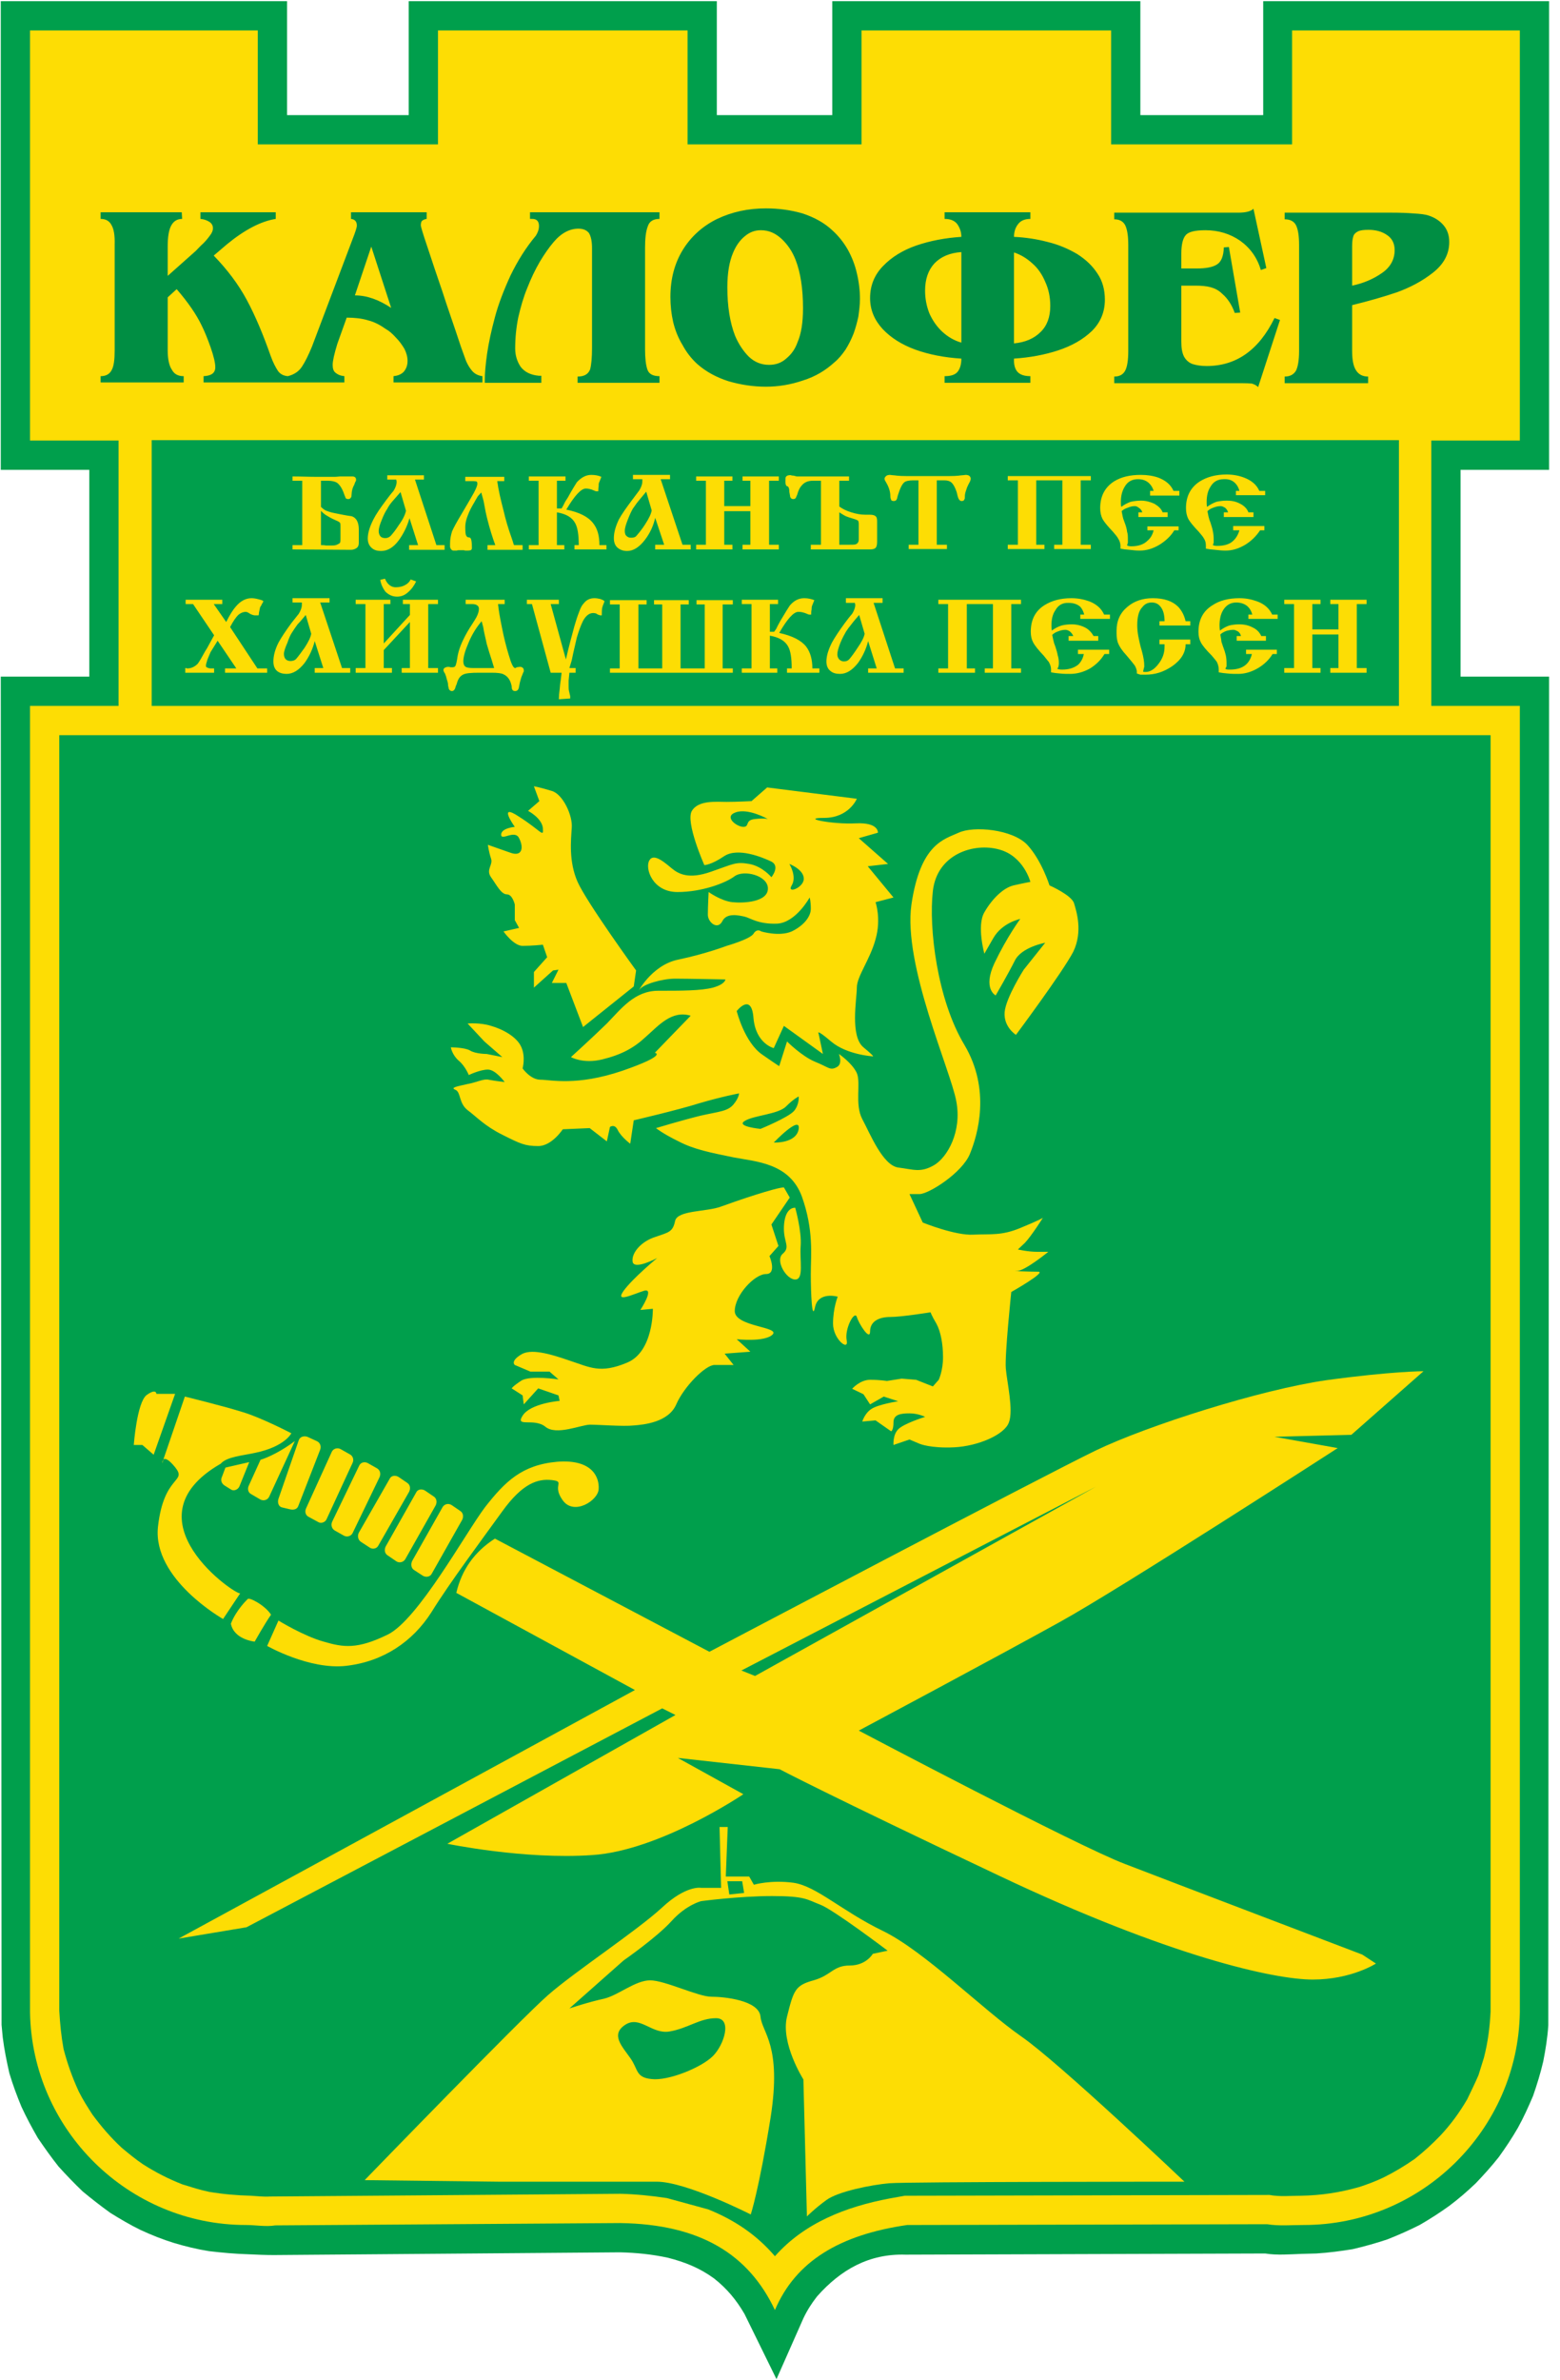 <svg version="1.2" xmlns="http://www.w3.org/2000/svg" viewBox="0 0 400 610" width="400" height="610">
	<title>Kalofer-pdf</title>
	<style>
		.s0 { fill: #009f4c } 
		.s1 { fill: #fddd04 } 
		.s2 { fill: #008e43 } 
	</style>
	<path id="Path 1" class="s0" d="m213.4 0.3h79v29.2h31.5v-29.2h73.3v120.1h-22.7v53h22.7l-0.2 345.6c-0.2 3.2-0.7 6.2-1.3 9.3-0.7 3-1.6 5.9-2.6 8.8-1.2 2.8-2.4 5.5-3.9 8.2-1.5 2.6-3.1 5-4.9 7.5-1.9 2.4-3.8 4.5-5.9 6.7-2.2 2.1-4.4 4-6.8 5.8-2.5 1.8-5 3.4-7.6 4.9-2.8 1.4-5.5 2.6-8.3 3.7-3 1-5.9 1.8-8.9 2.5-3.1 0.5-6.1 0.9-9.3 1.1l-3.7 0.1c-3.1 0.1-6.3 0.4-9.4-0.1l-92.2 0.3c-9.3-0.3-16.6 3.8-22.7 10.7-1.4 1.8-2.5 3.5-3.5 5.6l-6.9 15.6-8.2-16.7c-2.1-3.6-4.5-6.5-7.8-9.1-3.7-2.7-7.5-4.2-11.8-5.3-4.1-0.9-8.2-1.3-12.3-1.4l-88.8 0.7c-2.2 0-4.3-0.1-6.5-0.2-3.4-0.1-6.7-0.4-10.1-0.8-3.1-0.5-6-1.2-9-2.1-2.9-0.9-5.7-2-8.5-3.3-2.7-1.3-5.2-2.8-7.8-4.4-2.5-1.8-4.8-3.6-7.1-5.5-2.2-2.1-4.2-4.2-6.2-6.4-1.9-2.4-3.6-4.8-5.3-7.3-1.5-2.6-2.9-5.2-4.2-8-1.2-2.9-2.2-5.6-3.1-8.6-0.7-3.1-1.3-6-1.7-9.2l-0.3-3.2-0.2-345.5h22.7v-53h-22.7v-120.1h73.4v29.2h31.2v-29.2h79v29.2h29.6z"/>
	<path id="Path 2" class="s1" d="m7.7 180.9h22.7v-68h-22.7v-105.1h58.4v29.2h46.2v-29.2h64v29.2h44.6v-29.2h64v29.2h46.4v-29.2h58.4v105.1h-22.7v68h22.7v334.8c-0.5 30.1-25.2 54.5-55.4 54.5-3.2 0-6.3 0.3-9.4-0.2l-92.3 0.2c-17.3 2.5-28.6 9.3-33.9 21.8-6.7-14.2-19-22-39.7-22.3l-88.4 0.6c-2.5 0.4-5-0.1-7.5-0.1-30.2 0-54.9-24.4-55.4-54.5z"/>
	<path id="Path 3" class="s0" d="m379.1 531.8c-0.9 2.1-1.9 4.1-2.9 6.2-2 3.4-4.1 6.3-6.8 9.2-2.1 2.2-4.3 4.2-6.7 6.1-2.6 1.8-5.1 3.3-7.9 4.7-2.1 1-4.2 1.8-6.4 2.5-5 1.4-9.6 2.1-14.8 2.2-2.7 0-5.4 0.3-8.1-0.2l-93.5 0.2-3.9 0.7c-11.1 2.1-21.8 6.2-29.4 14.8-4.7-5.5-10.4-9.3-17.1-12l-10.6-2.9c-4-0.6-7.9-1-11.9-1.1l-89.9 0.7c-1.6 0.1-3.2-0.1-4.9-0.2-3.7-0.1-7.1-0.4-10.7-1-2.4-0.5-4.5-1.2-6.8-1.9-3.6-1.4-6.9-3.1-10.2-5.2-1.9-1.3-3.6-2.7-5.4-4.2-2.9-2.7-5.2-5.4-7.5-8.5-1.3-2-2.5-3.9-3.5-5.9-1.7-3.7-2.9-7.1-3.9-10.9-0.6-3.3-0.9-6.4-1.1-9.8v-326.9h367v324.2 2.9c-0.2 4.1-0.7 7.9-1.7 11.8z"/>
	<path id="Path 4" fill-rule="evenodd" class="s1" d="m177.4 207.8c1.7-2.8 6.3-2.3 8.9-2.3 2.6 0 6.4-0.2 6.4-0.2l4-3.5 23 2.9c0 0-2 4.9-8.4 4.9-6.3 0 2 1.7 8.1 1.4 6-0.3 5.7 2.4 5.7 2.4l-4.9 1.4 7.5 6.6-5.2 0.6 6.6 8-4.6 1.2c0 0 1.5 4.3 0 9.5-1.4 5.2-4.8 9.5-4.8 12.4 0 2.9-1.8 12.4 1.7 15.3 3.4 2.8 2.3 2.3 2.3 2.3 0 0-6.6-0.4-10.6-3.8-4.1-3.5-3.2-2-3.2-2l1.1 5.2-10-7.2-2.6 5.7c0 0-4.6-1.1-5.2-7.7-0.5-6.7-4.3-1.8-4.3-1.8 0 0 2 8.1 6.6 11.2 4.6 3.2 4.3 2.9 4.3 2.9l2-6.3c0 0 3.8 3.8 7.2 5.2 3.5 1.4 3.8 2.3 5.5 1.4 1.7-0.8 0.6-3.4 0.6-3.4 0 0 3.4 2.3 4.6 4.9 1.1 2.6-0.6 8 1.4 11.8 2 3.7 5.2 11.8 9.2 12.4 4 0.5 5.7 1.4 9.2-0.6 3.4-2 7.2-8.6 5.7-16.4-1.4-7.8-13.7-34.9-11.5-50.4 2.3-15.6 8.4-16.7 12.1-18.4 3.8-1.8 13.8-0.9 17.6 3.1 3.7 4 5.7 10.4 5.7 10.4 0 0 5.7 2.5 6.3 4.6 0.6 2 2.3 7.2-0.2 12.4-2.7 5.2-14.7 21.3-14.7 21.3 0 0-3.2-2-2.9-5.8 0.3-3.7 4.9-10.9 4.9-10.9l5.5-6.9c0 0-6.1 1.1-7.8 4.6-1.7 3.4-4.9 8.9-4.9 8.9 0 0-3.4-1.7-0.3-8.3 3.2-6.7 6.6-11.3 6.6-11.3 0 0-4.6 0.9-6.9 4.9-2.3 4-2.3 4-2.3 4 0 0-2-7.2 0-10.6 2-3.5 4.9-6.3 7.5-6.9 2.6-0.6 4.3-0.9 4.3-0.9 0 0-1.7-6.6-8-8.3-6.4-1.8-15.9 1.1-17 10.6-1.1 9.5 1.1 27.9 8.1 39.5 6.8 11.5 3.4 23 1.4 27.9-2 4.9-10.6 10.3-12.9 10.3-2.3 0-2.6 0-2.6 0l3.4 7.3c0 0 8.4 3.4 13 3.1 4.5-0.2 7.2 0.3 12-1.7 4.9-2 5.8-2.6 5.8-2.6 0 0-2.9 4.6-4.6 6.4-1.8 1.7-1.8 1.7-1.8 1.7 0 0 2.6 0.6 4.9 0.6 2.3 0 2.9 0 2.9 0 0 0-6 4.9-8 4.9-2.1 0 3.2 0.2 5.4 0.2 2.3 0-6.9 5.2-6.9 5.2 0 0-1.7 16.2-1.4 19.6 0.3 3.5 2 10.7 0.8 13.8-1.1 3.2-8 6.1-14 6.4-6.1 0.3-8.9-0.9-8.9-0.9l-2.6-1.1-4.1 1.4c0 0-0.2-2.6 1.2-4 1.4-1.5 6.9-3.2 6.9-3.2 0 0-1.7-0.9-4-0.9-2.3 0-4.1 0.3-4.1 2.3 0 2.1-0.6 2.3-0.6 2.3l-4-2.8-3.4 0.3c0 0 0.6-2.1 2.3-3.2 1.7-1.2 6.9-2 6.9-2l-3.7-1.2-3.5 2-1.7-2.6-2.9-1.4c0 0 2-2.3 4.6-2.3 2.6 0 4.3 0.3 4.3 0.3l3.8-0.6 3.7 0.3 4.3 1.7 1.5-1.7c0 0 1.1-2.3 1.1-5.8 0-3.4-0.6-6.6-1.7-8.6-1.2-2-1.5-2.9-1.5-2.9 0 0-7.4 1.2-10.3 1.2-2.9 0-5.2 1.1-5.2 3.7 0 2.6-2.9-2-3.4-3.7-0.6-1.8-3.2 3.1-2.6 6 0.6 2.9-3.5-0.3-3.5-4.3 0-4 1.2-6.9 1.2-6.9 0 0-4.9-1.4-5.8 2.6-0.8 4-1.1-3.5-1.1-8.4 0-4.9 0.8-11.2-2.3-19.9-3.2-8.6-11.8-8.9-17.5-10-5.8-1.2-10.1-2-14.1-4.1-4.1-2-5.8-3.4-5.8-3.4 0 0 6.6-2 11.5-3.2 4.9-1.1 6.9-1.1 8.4-2.9 1.4-1.7 1.4-2.8 1.4-2.8 0 0-4.3 0.8-10.1 2.5-5.7 1.8-16.9 4.4-16.9 4.4l-0.9 6c0 0-2.3-1.7-3.2-3.5-0.8-1.7-2-0.8-2-0.8l-0.8 3.7-4.4-3.4-6.9 0.3c0 0-2.8 4.3-6.3 4.3-3.4 0-4.6-0.6-9.2-2.9-4.6-2.3-6.6-4.6-8.9-6.3-2.3-1.8-1.7-4.6-3.1-5.2-1.5-0.6 0.5-0.9 3.1-1.5 2.6-0.5 4.1-1.4 5.4-1.1 1.5 0.3 4.1 0.6 4.1 0.6 0 0-2.3-3.2-4.3-3.2-2 0-4.9 1.4-4.9 1.4 0 0-0.9-2.3-2.6-3.7-1.7-1.5-2-3.4-2-3.4 0 0 3.5 0 4.9 0.8 1.4 0.9 4.3 0.9 4.3 0.9l4 0.8-4.6-4-4.3-4.6c0 0 3.2-0.3 6 0.6 2.9 0.8 6.7 2.8 7.8 5.5 1.1 2.5 0.3 5.4 0.3 5.4 0 0 2 2.9 4.6 2.9 2.6 0 9.2 1.7 21-2.3 11.8-4.1 8.3-4.6 8.3-4.6l9.2-9.5c-4.9-1.5-8.3 2.6-11.5 5.4-3.1 2.9-6.3 4.6-11.2 5.8-4.9 1.2-8-0.6-8-0.6 0 0 5.4-4.9 9.2-8.6 3.7-3.8 7.1-8.4 13.2-8.4 6 0 10.9 0 14-0.8 3.2-0.9 3.2-2.1 3.2-2.1 0 0-9.8-0.2-12.9-0.2-3.2 0-8.3 1.4-9.2 2.9-0.8 1.4 2.9-6.4 10.1-7.8 7.1-1.5 12.3-3.5 12.3-3.5 0 0 6-1.7 6.9-3.1 0.9-1.5 2-0.6 2-0.6 0 0 4.6 1.4 7.8 0 3.1-1.5 4.9-3.8 4.9-5.8 0-2-0.3-2.9-0.3-2.9 0 0-3.5 6.4-8.3 6.7-4.9 0.2-7-1.5-8.4-1.8-1.4-0.3-4.6-1.1-5.7 1.2-1.2 2.3-3.7 0.3-3.7-1.7 0-2.1 0.2-5.8 0.2-5.8 0 0 3.2 2.3 6.1 2.6 2.8 0.3 9.1 0 9.1-3.5 0-3.4-6.3-4.9-8.6-3.1-2.3 1.7-8.3 4-14.6 4-6.4 0-8.4-6.1-7.2-8.1 1.1-2 4 0.6 5.7 2 1.8 1.5 4.4 2.9 10.1 0.9 5.8-2 6.3-2.6 9.8-2 3.4 0.6 5.7 3.4 5.7 3.4 0 0 2.3-2.8 0-4-2.3-1.1-8.6-3.7-12.1-1.4-3.4 2.3-5.1 2.3-5.1 2.3 0 0-4.9-11-3.2-13.9zm11.2 0.4c-3.1 1.1 0.3 3.7 2 3.7 1.7 0 0.3-1.7 2.9-2 2.6-0.3 3.4 0 3.4 0 0 0-5.1-2.9-8.3-1.7zm13.8 13.2c0 0 2 3.2 0.6 5.5-1.4 2.3 3.1 0.6 3.1-1.7 0-2.4-3.7-3.8-3.7-3.8zm-57.2 30.5h-3.7l1.7-3.4-1.4 0.2-4.9 4.4v-4l3.4-3.8-1.1-3.2c0 0-2.9 0.3-5.2 0.3-2.3 0-4.9-3.7-4.9-3.7l4-0.9-1.1-2v-4c0 0-0.6-2.6-2-2.6-1.5 0-2.6-2.3-4.1-4.4-1.4-2 0.6-3.1 0-4.8-0.6-1.8-0.8-3.5-0.8-3.5 0 0 2.6 0.9 5.7 2 3.2 1.2 3.5-1.4 2.3-3.7-1.1-2.3-4.6 0.8-4.6-0.9 0-1.7 3.5-2 3.5-2 0 0-4.6-6.4 1.1-2.6 5.8 3.7 6.3 5.5 6.1 2.9-0.3-2.6-3.8-4.4-3.8-4.4l2.9-2.5-1.4-3.8c0 0 1.7 0.3 4.6 1.2 2.8 0.8 5.4 6.3 5.1 9.5-0.2 3.1-0.8 8.6 1.5 13.8 2.3 5.2 15 22.7 15 22.7l-0.6 4.1-13 10.4zm49.8 37.4c0 0 7.1-2.9 8.6-4.6 1.4-1.7 1.2-3.7 1.2-3.7 0 0-1.2 0.5-3.2 2.5-2 2.1-8.4 2.3-10.7 3.8-2.2 1.4 4.1 2 4.1 2zm9.8 0c0.5-3.7-6.4 3.5-6.4 3.5 0 0 5.8 0.3 6.4-3.5zm0.5 30c-0.3 3.7 0.9 8.6-1.4 8.6-2.3 0-5.2-4.9-3.2-6.6 2-1.7 0.3-2.9 0.3-6.4 0-3.4 1.1-5.4 2.9-5.4 0 0 1.7 6 1.4 9.8zm-2.8-12.4l-4.7 6.9 1.8 5.5-2.3 2.6c0 0 2 4.6-0.9 4.6-2.9 0-8 5.4-8 9.5 0 4 11.7 4 9.7 6-2 2-9.2 1.2-9.2 1.2l3.5 3.2-6.6 0.5 2.3 2.9c0 0-2.6 0-4.9 0-2.3 0-7.8 5.5-9.8 10.1-2 4.6-8.3 5.2-10.9 5.4-2.6 0.3-8.9-0.2-11.2-0.2-2.3 0-8.7 2.9-11.5 0.5-2.9-2.3-7.8 0.3-5.8-2.8 2-3.2 9.5-3.8 9.5-3.8l-0.3-1.4-5.2-1.8-3.7 4.1-0.3-2.3-2.8-1.8c0 0 0.2-0.5 2.5-2 2.3-1.4 9.5-0.3 9.5-0.3l-2.3-2h-4.9l-4-1.7c0 0-1.2-0.9 1.5-2.6 2.5-1.7 7.4-0.3 12.6 1.5 5.2 1.7 7.8 3.4 14.7 0.5 6.8-2.8 6.6-13.8 6.6-13.8l-3.2 0.3c0 0 3.8-5.8 0.9-4.9-2.9 0.9-7.5 3.2-5.2 0 2.3-3.2 8.6-8.4 8.6-8.4 0 0-6 3.2-6.3 0.9-0.3-2.3 2.3-5.2 5.8-6.3 3.4-1.2 4.5-1.2 5.1-4.1 0.6-2.8 8.1-2.3 11.8-3.7 3.8-1.4 14.1-4.9 16.1-4.9z"/>
	<path id="Path 5" fill-rule="evenodd" class="s1" d="m181.9 423.3c0 0 85.8-45.2 99.1-51.6 13.3-6.4 42.3-15.6 59.1-18 16.8-2.3 24.9-2.3 24.9-2.3l-18.5 16.3-19.7 0.5 16.2 2.9c0 0-55.7 36-71.3 44.6-15.7 8.7-51.5 27.8-51.5 27.8 0 0 56.1 29.6 68.3 34.2 12.2 4.7 60.8 23.2 60.8 23.2l3.5 2.3c0 0-6.3 4.1-16.2 4.1-9.8 0-36.5-5.8-80.6-26.7-44-20.8-56.1-27.2-56.1-27.2l-26.1-2.9 16.8 9.3c0 0-21.4 14.5-38.8 15.6-17.4 1.2-37.1-2.9-37.1-2.9l58.5-33-3.4-1.7-106.6 56.1-17.4 2.9 117-63.7-45.8-24.9c1.4-5.9 4.6-10.5 9.9-13.9zm11.7 6.2l87.4-48.5-90.9 47.1zm-146.2-71.6c0 0 10.2 2.5 14.9 4 4.7 1.4 12.4 5.4 12.4 5.4 0 0-1.6 3.4-9.2 5-3.1 0.7-7.4 1-8.9 2.8-24.9 14.3 4.4 34.1 5 33.2l-4.4 6.6c0 0-18.1-10.2-16.7-23.6 1.5-13.5 7.6-11.3 4.4-15.3-1.8-2.2-2.6-2.3-3-2zm-5.5 16.2l-0.3 0.9c0 0 0-0.6 0.3-0.9zm3-16.9l-5.5 15.6-2.9-2.5h-2.2c0 0 0.8-10.9 3.3-12.8 2.5-1.8 2.5-0.3 2.5-0.3zm18.6 52.6c0.3-0.6 4.5 1.6 6 4-1.5 2.1-4.2 6.9-4.2 6.9 0 0-5.3-0.5-6.1-4.6 1.4-3.6 4.3-6.3 4.3-6.3zm19.5 10.9c5.1 1.5 8.6 2 16.4-1.8 7.8-3.8 20-26.1 25-32.7 5.1-6.5 9.4-10.8 18.5-11.6 9.1-0.7 10.8 4.1 10.6 7-0.1 2.9-6.3 6.9-9.2 2.9-2.9-4 0.8-4.8-2.8-5.2-3.6-0.4-7.5 0.8-12.7 8-5.2 7.2-13.5 18.3-18.2 25.9-4.8 7.5-12.3 12.6-21.8 13.7-9.4 1.1-20.3-5.1-20.3-5.1l2.9-6.5c0 0 6.5 4 11.6 5.4zm2.2-30.8l6.9-14.3c0.4-0.9 1.5-1.1 2.3-0.6l2.3 1.3c0.8 0.5 1 1.4 0.6 2.3l-6.9 14.3c-0.4 0.8-1.5 1.1-2.3 0.6l-2.3-1.3c-0.8-0.5-1-1.5-0.6-2.3zm6.8 2.9l7.9-13.8c0.4-0.9 1.5-1 2.3-0.5l2.2 1.5c0.8 0.5 0.9 1.5 0.5 2.3l-7.9 13.8c-0.4 0.8-1.5 1-2.2 0.5l-2.3-1.5c-0.7-0.5-0.9-1.5-0.5-2.3zm6.9 3.5l7.8-13.8c0.4-0.9 1.5-1 2.3-0.5l2.2 1.5c0.8 0.5 0.9 1.5 0.5 2.3l-7.8 13.8c-0.5 0.8-1.6 1-2.3 0.5l-2.2-1.5c-0.8-0.5-0.9-1.5-0.5-2.3zm6.8 3.7l7.8-13.8c0.5-0.8 1.5-1 2.3-0.5l2.2 1.5c0.8 0.5 0.9 1.5 0.5 2.3l-7.8 13.8c-0.4 0.8-1.5 1-2.3 0.5l-2.3-1.5c-0.7-0.5-0.8-1.5-0.4-2.3zm-27.2-13.5l6.6-14.5c0.4-0.8 1.5-1.1 2.3-0.6l2.3 1.3c0.8 0.4 1.1 1.4 0.7 2.2l-6.7 14.5c-0.4 0.8-1.5 1.1-2.2 0.6l-2.4-1.3c-0.8-0.4-1-1.4-0.6-2.2zm-7.1-2.4l5.2-15c0.3-0.9 1.3-1.2 2.2-0.9l2.4 1.1c0.9 0.4 1.2 1.3 0.9 2.2l-5.6 14.4c-0.3 0.9-1.2 1.1-2.1 0.9l-2.1-0.5c-0.9-0.2-1.2-1.3-0.9-2.2zm-7.6-3.4l3-6.6c2-0.6 5.5-2.3 8.8-4.8l-6.6 14.3c-0.4 0.8-1.4 1.1-2.2 0.7l-2.4-1.4c-0.8-0.4-1-1.4-0.6-2.2zm-6.9-2.2l0.9-2.4c2.1-0.5 4.4-1 6.1-1.4l-2.5 6.2c-0.4 0.9-1.5 1.3-2.2 0.8l-1.6-1c-0.8-0.5-1.1-1.4-0.7-2.2zm36.6 180.2c0 0 40.2-41.5 47-47.4 6.7-5.9 22.8-16.5 29.2-22.4 6.3-5.9 10.1-5.1 10.1-5.1h5.1l-0.4-15.6h2.1l-0.5 12.7h6l1.2 2.1c0 0 4.3-1.3 10.2-0.5 5.9 0.9 12.3 7.2 22.8 12.3 10.6 5.1 25.8 20.3 35.6 27.1 9.7 6.7 41.8 37.2 41.8 37.2 0 0-71 0-75.7 0.4-4.6 0.4-13.1 2.1-16.1 4.3-2.9 2.1-5 4.2-5 4.2l-0.9-35.1c0 0-5.9-9.3-4.2-16.1 1.7-6.8 2.1-8 6.8-9.3 4.6-1.3 5-3.8 9.3-3.8 4.2 0 5.9-3 5.9-3l3.8-0.8c0 0-14-10.6-17.3-11.8-3.4-1.3-3.8-2.2-12.3-2.2-8.5 0-18.2 1.3-18.2 1.3 0 0-3.8 0.9-7.6 5.1-3.8 4.2-12.3 10.1-12.3 10.1l-13.9 12.3c0 0 5.1-1.7 8.9-2.5 3.7-0.9 8-4.7 11.8-4.7 3.8 0 12.3 4.2 15.7 4.2 3.3 0 12.2 0.9 12.6 5.1 0.4 4.2 5.5 7.2 2.6 25.8-3 18.6-5.1 24.9-5.1 24.9 0 0-16.5-8.4-24.1-8.4-7.6 0-40.6 0-40.6 0zm68.1-31.3c2.1 2.9 1.3 5 5.5 5.4 4.2 0.5 12.7-2.9 15.7-5.9 2.9-2.9 5-9.7 0.8-9.7-4.2 0-7.2 2.6-11.9 3.4-4.6 0.8-7.6-4.2-11.4-1.7-3.8 2.5-0.8 5.5 1.3 8.5zm25.4-41.9l3.8-0.4-0.5-3h-3.8z"/>
	<path id="Path 6" fill-rule="evenodd" class="s2" d="m52.2 98v-1.6c2-0.1 3-0.8 3-2.3 0-1.1-0.4-2.8-1.2-5.1q-1.2-3.4-2.3-5.6-2-4.2-6.4-9.3l-2.3 2.1v13.6c0 2.3 0.4 4 1.1 5 0.6 1.1 1.6 1.6 3 1.6v1.6h-21.3v-1.6q2 0 2.8-1.5c0.6-1 0.8-2.8 0.8-5.1v-27.1q0.1-3.5-0.8-5-0.8-1.6-2.8-1.6v-1.7h20.8l0.1 1.7c-1.3 0-2.2 0.6-2.8 1.7-0.6 1.1-0.9 2.9-0.9 5.3v7.6l7.2-6.4c0.6-0.6 1.2-1.3 1.9-1.9 0.6-0.6 1.2-1.3 1.7-2q0.8-1 0.8-1.9 0-1.1-1-1.7-1-0.6-2.2-0.7v-1.7h19.3v1.7c-3.8 0.6-8 2.8-12.5 6.5l-3.4 2.9c3.4 3.5 6.3 7.3 8.5 11.4 2.2 4.1 4.2 8.9 6.1 14.3 0.6 1.7 1.3 3 1.9 3.9 0.6 0.8 1.4 1.2 2.5 1.3q2.4-0.6 3.6-2.4c0.8-1.2 1.7-3 2.6-5.2l10.4-27.5c0.7-1.8 1.1-3 1.1-3.5 0-1-0.5-1.6-1.5-1.7v-1.7h19.4v1.7q-0.7 0.1-1.2 0.5c-0.2 0.2-0.3 0.6-0.3 1.2 0 0.2 0.5 2 1.7 5.5q1.7 5.2 3.8 11.3c1.3 4.1 3 8.8 4.8 14.3q0.8 2.2 1.3 3.6c0.4 0.9 0.9 1.8 1.6 2.6q1 1.1 2.6 1.3v1.6h-22.8v-1.6c1-0.1 1.9-0.4 2.6-1.1 0.6-0.7 1-1.6 1-2.8q0-1.5-0.8-3.1c-0.6-1-1.3-2-2.2-2.9-0.9-1-1.7-1.7-2.6-2.2-1.4-1-2.9-1.8-4.5-2.2-1.6-0.5-3.5-0.7-5.5-0.7l-2.4 6.7c-0.8 2.6-1.2 4.4-1.2 5.4 0 0.9 0.2 1.6 0.7 2 0.6 0.5 1.3 0.8 2.3 0.9v1.6h-14.6zm43-34.8l-4.2 12.5c3.1 0 6.1 1.1 9.3 3.2zm46.7-1.1q-1.7 2-3.5 5-1.8 3.1-3.2 6.7c-1 2.4-1.7 4.9-2.3 7.5q-0.8 3.9-0.8 8 0 2.6 1.4 4.7c1 1.3 2.5 2.1 4.7 2.3h0.6v1.8h-14.5v-0.6q0-2.7 0.6-6.9 0.6-4.1 2-9.3c0.9-3.4 2.3-7 4-10.7 1.8-3.7 3.9-7.1 6.5-10.2 0.5-0.8 0.8-1.6 0.8-2.5 0-1.2-0.6-1.8-1.7-1.8h-0.6v-1.7h33.2v1.7q-2.4 0-3 1.9c-0.5 1.3-0.7 3.1-0.7 5.4v26.1q0 3.5 0.6 5.2c0.4 1.2 1.5 1.7 3.1 1.7v1.7h-21v-1.6c1.7 0 2.7-0.6 3.2-1.8q0.5-1.8 0.5-5.6v-25.5q0-2.6-0.8-3.9c-0.6-0.7-1.4-1.1-2.7-1.1-2.2 0-4.4 1.1-6.4 3.5zm36.9 31.2q-2.3-2.1-3.8-4.9c-1.1-1.8-1.9-3.8-2.4-5.9q-0.7-3.1-0.7-6.4 0-6.9 3.2-12.1c2.1-3.4 5.1-6.1 8.8-7.9 3.8-1.8 7.9-2.7 12.5-2.7q4.9 0 9.4 1.3c3 1 5.6 2.4 7.7 4.4q2.3 2.1 3.9 4.9 1.6 2.9 2.3 6 0.8 3.3 0.8 6.6c0 1.5-0.2 3-0.4 4.5-0.3 1.4-0.7 2.9-1.2 4.3q-0.9 2.3-2.1 4.2c-0.9 1.3-1.8 2.4-2.9 3.3-2.2 2-4.8 3.6-8 4.6-3.2 1.1-6.4 1.6-9.5 1.6-3.3 0-6.5-0.5-9.6-1.4q-4.7-1.5-8-4.4zm25.7-5.6q1.4-3.2 1.4-8.7 0-7.5-1.9-12.4-1.2-3.1-3.5-5.3c-1.6-1.5-3.3-2.3-5.4-2.3-1.6 0-2.9 0.5-4.2 1.6q-1.8 1.5-2.9 4.1c-1 2.3-1.5 5.3-1.5 8.9q0 7.4 2 12.5c0.9 2.1 2.1 3.9 3.5 5.3q2.2 2.1 5.2 2.1c1.7 0 3.2-0.5 4.5-1.7 1.3-1.1 2.2-2.4 2.8-4.1zm78.8-10.9q0 4.7-3.3 8c-2.3 2.2-5.1 3.8-8.7 5q-5.2 1.7-11.3 2.1-0.1 2.3 0.9 3.4 1 1.1 3.3 1.1v1.7h-22v-1.7c1.7 0 2.8-0.4 3.4-1.2q0.9-1.2 0.9-3.3-6.5-0.4-11.8-2.3-5.2-1.9-8.4-5.3c-2.1-2.3-3.2-4.9-3.2-7.9q0-4.8 3.3-8.2c2.2-2.3 5.1-4.1 8.6-5.3q5.3-1.8 11.5-2.2c0-1.3-0.4-2.3-1-3.2q-1-1.4-3.3-1.4v-1.7h22v1.7q-2.2 0-3.2 1.4-1 1.3-1 3.2 4.4 0.2 8.6 1.3c2.9 0.7 5.4 1.8 7.6 3.1 2.2 1.4 3.9 3 5.2 5 1.3 1.9 1.9 4.2 1.9 6.7zm-36.8-12.2q-4.4 0.3-6.9 2.9-2.4 2.6-2.4 7 0 3 1.1 5.8c0.8 1.8 1.9 3.4 3.3 4.7 1.4 1.3 3.1 2.3 4.9 2.8zm13.5 23.4q4.3-0.4 6.8-2.9 2.5-2.4 2.5-6.7 0-3.4-1.3-6.2c-0.8-1.9-1.9-3.5-3.3-4.7q-2.2-2-4.7-2.8zm25.7 10.2v-1.7q2 0 2.8-1.5 0.8-1.5 0.8-5.1v-27.1q0-3.5-0.8-5.1-0.8-1.5-2.8-1.5v-1.7h31.8q2.9 0 3.9-1l3.3 15.2-1.4 0.5q-1.4-4.7-5.3-7.5c-2.6-1.8-5.6-2.7-8.9-2.7-2.7 0-4.4 0.4-5.1 1.3-0.7 0.8-1.1 2.4-1.1 4.7v3.8h4c2.2 0 4-0.3 5.1-1q1.7-1 1.8-4.4l1.3-0.1 2.9 16.8-1.4 0.1q-1.1-3.1-3.2-4.9c-0.9-0.9-1.9-1.4-3-1.7q-1.5-0.4-3.9-0.4h-3.6v12.8c0 0.4 0 0.9 0 1.5 0 1.7 0.2 2.9 0.7 3.9q0.8 1.4 2.2 1.9c1 0.3 2.1 0.5 3.6 0.5q11.4 0 17.4-12.3l1.4 0.5-5.6 17.2c-0.5-0.5-1-0.7-1.6-0.9q-1-0.1-2.4-0.1zm47.4-35.4q0-3.5-0.8-5.1-0.8-1.5-2.9-1.5v-1.7h27.4q3.2 0 5.7 0.2c1.6 0.1 2.9 0.2 4 0.6q2.3 0.8 3.7 2.5 1.4 1.7 1.4 4.2c0 3.1-1.4 5.7-4.2 7.9-2.8 2.2-5.9 3.8-9.2 5q-5 1.7-11.5 3.3v11.7q0 3.5 1 5 1 1.6 3.1 1.6v1.7h-21.4v-1.7q2 0 2.9-1.5c0.5-1 0.8-2.7 0.8-5.1zm13.6 10.4q4.3-0.9 7.6-3.2c2.2-1.5 3.3-3.5 3.3-5.9q0-2.6-2-3.9-1.9-1.3-4.7-1.3c-1.2 0-2.1 0.1-2.7 0.4q-1 0.5-1.2 1.3-0.3 0.9-0.3 2.5z"/>
	<path id="Path 7" class="s0" d="m38.9 112.8h319.8v68.1h-319.8z"/>
	<path id="Path 8" fill-rule="evenodd" class="s1" d="m75 122.1c2.1 0 4.2 0.1 6.4 0.1q3.2 0 4.3 0c0.1 0 0.6 0 1.5-0.1q1.4 0 3.1 0c0.6 0 1 0.2 1 0.9 0 0.2-0.1 0.4-0.2 0.5-0.1 0.3-0.2 0.5-0.3 0.8-0.3 0.5-0.5 1.1-0.6 1.8q-0.1 1-0.1 1.2c-0.2 0.4-0.4 0.6-0.8 0.6q-0.5 0-0.7-0.3 0-0.1-0.3-0.8c-0.5-1.5-1.1-2.5-1.9-3.1-0.5-0.3-1.3-0.5-2.3-0.5h-1.8v6.7c0.6 0.6 1.1 0.9 1.4 1 0.3 0.1 1 0.4 2.1 0.6 1.5 0.3 2.9 0.6 4.4 0.8 1.2 0.4 1.8 1.6 1.8 3.4v3.4q0 0.9-0.5 1.3-0.7 0.5-1.5 0.5l-15-0.1v-1.1h2.5v-16.5h-2.5zm7.3 17.6c0.4 0 0.8 0 1.3 0.1 0.5 0 1 0 1.5 0q0.7 0 1-0.1c0.6-0.2 0.8-0.4 1-0.5 0.2-0.2 0.2-0.6 0.2-1.3v-3c0-0.4 0-0.7-0.1-0.9q-0.2-0.3-1.2-0.7c-1.1-0.5-1.8-0.9-2.1-1.1q-0.9-0.5-1.6-1.3zm19.3-16.8h-2.3v-1.1h9.4v1.1h-2.3l5.5 16.8h2.1v1.2h-9.1v-1.2h2.3l-2.2-6.9c-0.6 2.1-1.5 3.9-2.7 5.6-1.4 1.9-2.9 2.8-4.6 2.8-0.9 0-1.7-0.2-2.3-0.7q-1.1-0.9-1.1-2.5c0-1.4 0.5-3 1.4-4.8 0.7-1.4 1.8-3 3.3-5 0.6-0.8 1.2-1.6 1.9-2.4 0.5-0.8 0.8-1.6 0.8-2.3q0-0.2-0.1-0.6zm-4.5 13.2c0 0.6 0.2 1.1 0.5 1.4q0.4 0.4 1.2 0.4 0.8 0 1.4-0.6 1-1.1 2.1-2.8c1.1-1.5 1.6-2.7 1.8-3.6l-1.4-4.8c-0.7 0.8-1.4 1.6-2.1 2.4-0.6 0.7-1 1.3-1.3 1.9q-0.7 1-1.4 2.8-0.8 1.9-0.8 2.9zm27.9 3.6h2c-0.7-1.9-1.4-4.1-2-6.5q-0.5-1.9-1-4.8l-0.6-2.2c-0.3 0.3-0.6 0.7-0.9 1-0.2 0.4-0.5 0.8-0.8 1.4-0.8 1.3-1.4 2.5-1.8 3.6-0.4 1-0.6 2-0.6 2.8q0 1.8 0.2 2.2c0.2 0.3 0.3 0.5 0.6 0.5 0.3 0 0.5 0.1 0.6 0.3q0.3 0.5 0.3 2.4c0 0.3-0.1 0.5-0.3 0.6q-0.4 0.1-0.8 0.1c-0.1 0-0.3 0-0.6 0q-0.3-0.1-0.5-0.1-0.2 0-0.4 0-0.3 0-0.4 0c-0.4 0-0.7 0-0.9 0.1-0.2 0-0.4 0-0.6 0-0.3 0-0.5 0-0.7-0.2-0.2-0.1-0.3-0.4-0.4-0.7v-1c0-1 0.2-2 0.5-3q0.6-1.4 2.4-4.4l2-3.4c0.7-1.2 1.1-1.9 1.2-2.1q0.9-1.7 0.9-2.3 0-0.5-0.2-0.6-0.3-0.1-0.8-0.1h-2.1v-1.1h10v1.1h-1.8c0.3 2.3 0.9 4.8 1.6 7.5q0.8 3.5 2.1 7.1 0.1 0.3 0.3 0.9c0.1 0.4 0.2 0.7 0.3 0.9h2.2v1.2h-9zm17.8-9.4h1.2l0.4-0.7 0.5-1 0.7-1.1c1.2-2.2 2-3.4 2.3-3.9 1.1-1.2 2.3-1.9 3.7-1.9q1.5 0 2.6 0.5c-0.2 0.5-0.4 1-0.6 1.5-0.1 0.2-0.1 0.5-0.1 0.9q-0.1 0.6-0.1 1.3h-0.6l-1-0.4c-0.2-0.1-0.4-0.1-0.7-0.2q-0.4-0.1-0.9-0.1-1.8 0-5 5.4 5 1 6.9 3.5c1.1 1.4 1.6 3.2 1.6 5.6h1.8v1.1h-8.2v-1.1h1.1c0-2.7-0.3-4.5-0.9-5.6-0.8-1.5-2.3-2.4-4.7-2.8v8.4h1.9v1.1h-9.1v-1.1h2.5v-16.5h-2.5v-1.1h9.4v1.1h-2.2zm21.9-7.5h-2.4v-1.1h9.5v1.1h-2.4l5.6 16.8h2.1v1.2h-9.1v-1.2h2.3l-2.3-6.9q-0.7 3.1-2.6 5.6-2.2 2.9-4.6 2.9c-1 0-1.8-0.3-2.4-0.8q-1-0.8-1-2.5 0-2.1 1.3-4.8c0.7-1.3 1.9-3 3.4-5 0.6-0.8 1.2-1.6 1.8-2.4 0.5-0.8 0.8-1.6 0.8-2.3q0-0.1 0-0.6zm-4.5 13.2c0 0.6 0.1 1.1 0.5 1.4q0.4 0.4 1.1 0.4c0.6 0 1.1-0.1 1.4-0.5 0.7-0.8 1.5-1.8 2.2-2.9q1.5-2.3 1.7-3.6l-1.4-4.8c-0.7 0.8-1.3 1.6-2 2.4-0.6 0.7-1 1.4-1.4 1.9q-0.6 1-1.3 2.8-0.8 2-0.8 2.9zm25.5-5v8.6h2.1v1.2h-9.3v-1.2h2.5v-16.4h-2.5v-1.1h9.3v1.1h-2.1v6.5h6.7v-6.5h-2v-1.1h9.3v1.1h-2.5v16.4h2.5v1.2h-9.3v-1.2h2v-8.6zm32-8.9v1.1h-2.5v6.6c0.8 0.6 1.8 1.1 3.1 1.5q1.9 0.6 3.5 0.6h1.2q1.3 0 1.7 0.6c0.1 0.2 0.2 0.5 0.2 1.1v5.3q0 1.2-0.5 1.6c-0.3 0.2-0.7 0.3-1.4 0.3h-15.1v-1.2h2.6v-16.4h-2.1q-1.9 0-2.9 1.3c-0.4 0.4-0.8 1.2-1.1 2.3-0.2 0.4-0.3 0.7-0.3 0.7q-0.2 0.4-0.7 0.4-0.6 0-0.8-0.6 0-0.2-0.2-1.2c0-0.9-0.2-1.5-0.6-1.5q-0.5-0.2-0.4-1.8c0-0.3 0-0.5 0.2-0.7q0.3-0.3 0.7-0.3 0.3-0.1 0.5 0c0.1 0 0.3 0.1 0.7 0.1q0.4 0.1 0.8 0.2c0.2 0 0.4 0 0.6 0zm-2.5 17.5h2.7c0.7 0 1.2 0 1.5-0.1q0.8-0.3 0.8-1.3v-3.9q0-0.6-0.2-0.9c-0.2-0.1-0.6-0.3-1.3-0.5-0.7-0.2-1.3-0.4-1.8-0.6-0.6-0.3-1.2-0.7-1.7-1zm20.3 0v-16.5h-1.3c-1.2 0-1.9 0.2-2.2 0.4-0.7 0.5-1.2 1.6-1.8 3.5q-0.2 0.8-0.2 0.8-0.2 0.6-0.8 0.6-0.6 0-0.7-0.3c-0.1-0.3-0.2-0.5-0.2-0.9q0-1.2-0.5-2.4-0.1-0.3-0.6-1.2-0.4-0.6-0.4-0.9c0-0.3 0.2-0.5 0.4-0.7 0.2-0.2 0.6-0.3 1-0.3 0.6 0.1 1.2 0.1 1.8 0.2q1 0.1 2.3 0.1h11.2q1.4 0 2.3-0.1c0.6-0.1 1.2-0.1 1.8-0.2 0.4 0 0.8 0.1 1 0.3q0.3 0.3 0.3 0.7c0 0.2-0.1 0.6-0.4 1.1-0.3 0.5-0.4 0.9-0.5 1q-0.2 0.6-0.4 1.2-0.2 0.6-0.2 1.2c0 0.4 0 0.6-0.1 0.7q-0.1 0.5-0.7 0.5-0.6 0-0.9-0.8-0.1-0.2-0.4-1.5-0.6-1.8-1.4-2.5-0.6-0.5-1.8-0.5h-1.9v16.5h2.6v1.1h-9.8v-1.1zm30.2-16.5v16.5h2.1v1.1h-9.4v-1.1h2.6v-16.5h-2.6v-1.1h21.3v1.1h-2.6v16.5h2.6v1.1h-9.4v-1.1h2.1v-16.5zm26.2 8.2h1q-0.2-0.7-0.8-1.1c-0.4-0.3-0.7-0.5-1.1-0.5q-0.9 0-1.8 0.4-1 0.3-1.6 0.9 0.3 1.6 0.4 1.9 0.1 0.3 0.4 1.1 0.5 1.3 0.6 2.3c0.2 0.5 0.2 1.3 0.2 2.1 0 0.3 0 0.6 0 0.7q-0.1 0.2-0.2 0.7 0.4 0.2 1.1 0.2c1.8 0 3.2-0.5 4.1-1.4q1.2-1 1.6-2.7h-1.6v-1h8v1h-1.1c-0.9 1.5-2.2 2.7-3.8 3.7-1.7 1-3.3 1.5-5.1 1.5-0.9 0-1.7-0.1-2.6-0.2q-1.4-0.1-2.3-0.3 0-0.5 0-0.7c0-0.6-0.2-1.3-0.6-1.9-0.2-0.4-0.7-1-1.3-1.7q-2.1-2.2-2.7-3.3c-0.4-0.8-0.6-1.7-0.6-2.8q0-4.5 3.5-6.8c1.9-1.2 4.2-1.7 6.9-1.7q2.5 0 4.5 0.7 2.9 1.1 3.9 3.4h1.5v1.2h-7.5v-1.2h0.9q-0.3-1.1-1.1-1.9-1.1-1.1-2.9-1.1-2.3 0-3.4 1.9-1 1.6-1 3.9c0 0.5 0 0.9 0.1 1.3 0.8-0.6 1.6-1 2.4-1.3 0.9-0.2 1.8-0.3 2.7-0.3 1.2 0 2.3 0.3 3.4 0.8 1 0.6 1.8 1.3 2.1 2.2h1.3v1.2h-7.5zm21.9 0h1.1q-0.2-0.7-0.8-1.2c-0.4-0.2-0.7-0.4-1.1-0.4q-0.9 0-1.9 0.4-0.9 0.3-1.5 0.9c0.2 1 0.3 1.6 0.4 1.8 0 0.2 0.2 0.6 0.4 1.2 0.3 0.9 0.5 1.6 0.6 2.2q0.2 0.9 0.2 2.1c0 0.4 0 0.6 0 0.8q-0.1 0.2-0.2 0.6 0.4 0.2 1.1 0.2c1.7 0 3.2-0.4 4.1-1.3q1.1-1 1.6-2.7h-1.6v-1.1h8v1.1h-1.1c-1 1.5-2.2 2.7-3.8 3.7-1.7 1-3.3 1.5-5.1 1.5-0.9 0-1.7-0.1-2.6-0.2q-1.4-0.1-2.4-0.3 0-0.5 0-0.7c0-0.7-0.1-1.3-0.5-1.9-0.2-0.4-0.7-1-1.3-1.7q-2.1-2.2-2.7-3.3c-0.4-0.8-0.6-1.7-0.6-2.8q0-4.5 3.5-6.8c1.9-1.2 4.2-1.8 6.9-1.8 1.7 0 3.2 0.3 4.5 0.8q2.9 1.1 3.9 3.4h1.5v1.1h-7.5v-1.1h0.9q-0.3-1.2-1.1-2-1.1-1.1-2.9-1-2.3 0-3.4 1.9-1 1.5-1 3.9c0 0.4 0 0.9 0.1 1.3 0.8-0.6 1.6-1 2.4-1.3 0.9-0.2 1.7-0.3 2.7-0.3 1.2 0 2.3 0.2 3.4 0.8 1 0.5 1.8 1.3 2.1 2.2h1.3v1.2h-7.6zm-254.8 29.4l7 10.6h2.5v1.1h-10.8v-1.1h2.9l-4.8-7.1-1.8 2.9c-0.2 0.5-0.5 1.1-0.8 1.9q-0.4 1.2-0.4 1.6c0 0.3 0.1 0.4 0.4 0.5 0.2 0.1 0.5 0.2 0.9 0.2 0.3 0 0.6 0 0.8 0v1.1h-7.4v-1.2c0.2 0 0.4 0.1 0.5 0.1 1 0 1.9-0.4 2.7-1.2q0.6-0.8 1.9-3.2l0.5-0.8 1.8-3.3-5.4-8h-1.9v-1.1h9.4v1.1h-2.2l3.2 4.6c0.9-1.8 1.7-3.1 2.5-4q1.8-2.1 4-2.1 0.8 0 1.9 0.3c0.7 0.2 1.1 0.3 1.1 0.5q0 0.2-0.3 0.6-0.2 0.5-0.5 0.9l-0.3 1.4q0 0.4-0.1 0.7c-0.1 0-0.2 0-0.5 0q-0.3 0-0.4 0-0.5 0-1.3-0.4c-0.5-0.4-0.9-0.5-1.1-0.5q-0.9 0-1.8 0.7-1 0.9-2.2 3.2zm18.4-6.3h-2.4v-1.1h9.5v1.1h-2.4l5.6 16.8h2.1v1.2h-9.1v-1.2h2.2l-2.2-6.9q-0.8 3.1-2.6 5.6-2.2 2.8-4.6 2.8-1.5 0-2.4-0.7-1-0.8-1-2.5c0-1.4 0.4-3 1.3-4.8q1.1-2 3.3-5c0.6-0.8 1.3-1.6 1.9-2.4 0.5-0.8 0.8-1.6 0.8-2.3q0-0.1 0-0.6zm-4.6 13.2c0 0.6 0.2 1.1 0.5 1.4q0.5 0.4 1.2 0.4c0.6 0 1.1-0.2 1.4-0.5 0.7-0.8 1.4-1.8 2.2-2.9q1.5-2.3 1.7-3.6l-1.4-4.8c-0.7 0.8-1.3 1.6-2.1 2.4-0.5 0.7-1 1.4-1.3 1.9-0.5 0.7-0.9 1.6-1.3 2.8q-0.9 2-0.9 2.9zm32.3-8.2l-6.7 7.2v4.6h2.1v1.2h-9.3v-1.2h2.5v-16.4h-2.5v-1.1h8.9v1.1h-1.7v10.1l6.7-7.3v-2.8h-1.8v-1.1h9v1.1h-2.5v16.4h2.5v1.2h-9.3v-1.2h2.1zm0.2-10.9l1.4 0.5q-0.8 1.7-2.1 2.8c-0.9 0.8-1.8 1.1-2.8 1.1q-1.7 0-3-1.3c-0.6-0.8-1.1-1.8-1.3-3l1.2-0.3q0.4 0.9 0.9 1.4 0.8 0.8 1.9 0.8 1.5 0 2.6-0.7c0.5-0.3 0.9-0.7 1.2-1.3zm24.1 5.2v1.1h-1.7q0.2 2.1 1 6c0.5 2.6 1.1 4.9 1.7 6.9 0.7 2.4 1.2 3.5 1.7 3.5q0.1 0 0.4-0.2c0.2 0 0.5-0.1 0.9-0.1 0.3 0 0.5 0.1 0.7 0.3q0.2 0.2 0.2 0.6c0 0.1 0 0.2 0 0.3-0.1 0.1-0.2 0.4-0.4 0.9-0.2 0.4-0.4 1.1-0.6 1.9-0.2 1-0.3 1.5-0.3 1.5-0.2 0.5-0.5 0.7-0.9 0.7q-0.5 0-0.7-0.3-0.2-0.3-0.2-0.9-0.4-2.3-2.1-3.1c-0.6-0.3-1.6-0.4-3.1-0.4h-3.1c-2.1 0-3.5 0.1-4.2 0.5-0.8 0.4-1.3 1.2-1.6 2.4-0.2 0.4-0.3 0.7-0.4 1.1q-0.3 0.7-0.8 0.7-0.5 0-0.8-0.5c0-0.1-0.1-0.4-0.2-0.9q0-0.7-0.3-1.5-0.2-0.9-0.5-1.6c-0.1-0.1-0.2-0.3-0.3-0.5q-0.1-0.2-0.1-0.4c0-0.3 0.2-0.5 0.4-0.6q0.4-0.2 0.8-0.2c0.2 0 0.4 0 0.6 0.1 0.2 0 0.4 0 0.5 0 0.5 0 0.8-0.2 0.9-0.7q0.1-0.2 0.3-1.3c0.2-1.6 0.7-3.3 1.6-5.1q0.9-1.9 2.3-4c0.5-0.8 0.9-1.4 1.1-1.8 0.4-0.8 0.6-1.5 0.6-2.1q0-0.6-0.5-0.9c-0.3-0.2-0.7-0.3-1.3-0.3h-1.6v-1.1zm-8 17.5h5.3l-0.6-2q-0.7-2.1-1.3-4.2c-0.3-1.5-0.7-2.9-0.9-4.3l-0.4-1.5c-1.3 1.5-2.5 3.4-3.4 5.6q-1.3 3-1.3 4.7 0 1 0.6 1.4 0.5 0.3 2 0.3zm26.2 1.2h-1.6l-0.2 2v1.2c0 0.7 0 1.1 0.1 1.5q0.1 0.4 0.3 1.3 0 0.2 0 0.3 0 0.1 0 0.3l-2.9 0.2q0-1.1 0.2-2.5 0.1-1.4 0.3-2.6l0.2-1.7h-2.8l-4.8-17.6h-1.3v-1.1h8.2v1.1h-2.1l3.9 14.2c0.8-3.5 1.6-6.4 2.2-8.6q0.6-2.1 1.2-3.6 0.5-1.5 1.2-2.2 1-1.3 2.7-1.3 0.7 0 1.5 0.2c0.5 0.2 0.9 0.3 1.1 0.6q-0.1 0.2-0.3 0.8c-0.1 0.2-0.2 0.5-0.3 0.9q-0.1 0.5-0.1 1.9h-0.4l-0.6-0.2c-0.3-0.2-0.5-0.3-0.5-0.3q-0.4-0.1-0.7-0.1-1.5 0-2.6 2-0.8 1.6-1.6 4.3c-0.3 1.3-0.6 2.6-0.9 3.9-0.2 0.9-0.3 1.5-0.4 1.9q-0.2 0.6-0.6 2h1.6zm16.1-1.1h6.1v-16.4h-2.1v-1.1h8.9v1.1h-2.1v16.4h6.2v-16.4h-2.1v-1.1h9.3v1.1h-2.6v16.4h2.6v1.1h-31.5v-1.1h2.5v-16.4h-2.5v-1.1h9.4v1.1h-2.1zm33.7-9.4h1.1l0.5-0.7 0.5-1 0.6-1.1q1.9-3.2 2.4-3.9c1-1.2 2.2-1.9 3.7-1.9 1 0 1.8 0.2 2.6 0.5-0.2 0.5-0.4 1-0.6 1.5q-0.1 0.3-0.1 0.9c-0.1 0.4-0.1 0.8-0.1 1.3h-0.6l-1-0.4q-0.3-0.1-0.7-0.2-0.4-0.1-1-0.1-1.8 0-4.9 5.4 5 1.1 6.9 3.5 1.6 2.1 1.6 5.6h1.8v1.1h-8.3v-1.1h1.2c0-2.7-0.3-4.5-0.9-5.6-0.8-1.5-2.4-2.4-4.7-2.8v8.4h1.9v1.1h-9.1v-1.1h2.5v-16.5h-2.5v-1.1h9.3v1.1h-2.1zm21.8-7.4h-2.3v-1.2h9.4v1.2h-2.3l5.5 16.8h2.2v1.1h-9.1v-1.1h2.2l-2.2-7q-0.8 3.1-2.6 5.6c-1.5 1.9-3 2.8-4.6 2.8-1 0-1.8-0.2-2.4-0.7q-1.1-0.8-1.1-2.5c0-1.4 0.5-3 1.4-4.8q1.1-2 3.3-5c0.6-0.8 1.2-1.6 1.9-2.4 0.5-0.8 0.8-1.6 0.8-2.3q0-0.1-0.1-0.5zm-4.5 13.2c0 0.5 0.2 1 0.5 1.3q0.5 0.5 1.2 0.5 0.9 0 1.4-0.6 1-1.2 2.1-2.9 1.6-2.3 1.8-3.6l-1.4-4.8c-0.7 0.8-1.4 1.6-2 2.4q-0.9 1.1-1.4 1.9c-0.4 0.7-0.9 1.6-1.4 2.8q-0.8 2-0.8 3zm33.2-12.9v16.5h2.1v1.1h-9.4v-1.1h2.5v-16.5h-2.5v-1.1h21.2v1.1h-2.5v16.5h2.5v1.1h-9.3v-1.1h2.1v-16.5zm26.1 8.2h1.2q-0.3-0.7-0.9-1.2c-0.3-0.2-0.7-0.4-1.1-0.4q-0.9 0-1.9 0.4-0.9 0.3-1.5 0.9 0.3 1.5 0.4 1.8c0 0.2 0.2 0.6 0.4 1.2 0.3 0.9 0.5 1.6 0.6 2.2q0.3 0.9 0.3 2.1c0 0.4-0.1 0.6-0.1 0.8 0 0.1-0.1 0.3-0.3 0.6q0.5 0.2 1.2 0.2c1.7 0 3.1-0.4 4.2-1.3 0.7-0.7 1.2-1.6 1.4-2.7h-1.5v-1.1h8v1.1h-1.2c-0.9 1.5-2.1 2.7-3.7 3.7q-2.5 1.4-5.1 1.4c-0.8 0-1.7 0-2.6-0.1q-1.3-0.1-2.3-0.3 0-0.5 0-0.7c0-0.7-0.2-1.3-0.6-2-0.3-0.3-0.7-0.9-1.3-1.6q-2.1-2.2-2.7-3.4-0.6-1.1-0.6-2.7 0-4.6 3.5-6.8c1.9-1.2 4.2-1.8 6.9-1.8 1.7 0 3.2 0.3 4.6 0.8q2.8 1.1 3.8 3.4h1.5v1.1h-7.6v-1.1h1q-0.3-1.2-1-2c-0.8-0.7-1.8-1-3-1q-2.3-0.1-3.4 1.9c-0.7 1-1 2.3-1 3.9q0 0.7 0.1 1.3 1.2-0.9 2.5-1.3 1.2-0.3 2.6-0.3 1.8 0 3.4 0.8c1 0.5 1.7 1.3 2.2 2.2h1.2v1.2h-7.6zm31.2-2.7h-7.9v-1.1h1.3c0-1.8-0.4-3-1.1-3.8q-0.8-1-2.2-1-1.5 0-2.4 1.2c-0.9 0.9-1.3 2.5-1.3 4.6 0 1 0.1 2 0.3 3 0.2 0.9 0.4 2.1 0.9 3.7q0.6 2.2 0.6 3.7c0 0.2 0 0.4-0.1 0.6 0 0.2-0.1 0.3-0.1 0.5l-0.1 0.4c0.1 0.1 0.3 0.1 0.7 0.1 1.1 0 2.2-0.7 3.2-2q1.6-2 1.6-4.4 0-0.6 0-0.7h-1.3v-1.2h7.9v1.2h-1.2q0 3.2-3.4 5.6c-2.2 1.5-4.4 2.2-6.9 2.2q-0.9 0-1.3 0c-0.3-0.1-0.6-0.2-0.9-0.3v-0.4c0-0.5-0.2-1-0.5-1.6q-0.5-0.7-2.2-2.7-1.6-1.7-2.2-3.3-0.3-1-0.3-2.3v-0.7q0-3.8 2.8-6.1 2.6-2.2 6.5-2.2 4.3 0 6.5 2.2 1.4 1.5 1.9 3.7h1.2zm11.9 2.7h1.1q-0.2-0.8-0.8-1.2c-0.4-0.2-0.8-0.4-1.1-0.4q-0.9 0-1.9 0.3-1 0.4-1.5 0.9c0.2 1.1 0.3 1.7 0.3 1.9q0.1 0.3 0.4 1.2 0.5 1.3 0.7 2.2 0.2 0.9 0.2 2.1c0 0.3 0 0.6 0 0.8-0.1 0.1-0.2 0.3-0.3 0.6 0.3 0.2 0.6 0.2 1.1 0.2 1.8 0 3.2-0.4 4.2-1.3q1.1-1 1.5-2.7h-1.5v-1.1h7.9v1.1h-1.1c-0.9 1.5-2.2 2.7-3.7 3.6-1.7 1-3.4 1.5-5.1 1.5-0.9 0-1.8 0-2.7-0.1q-1.3-0.1-2.3-0.3 0-0.5 0-0.7 0-1-0.5-2c-0.3-0.4-0.7-0.9-1.3-1.6q-2.2-2.2-2.8-3.4-0.6-1.1-0.6-2.7 0-4.6 3.6-6.8c1.8-1.2 4.1-1.8 6.9-1.8 1.7 0 3.1 0.3 4.5 0.8q2.8 1 3.9 3.4h1.4v1.1h-7.5v-1.1h1q-0.3-1.2-1.1-2c-0.7-0.7-1.8-1.1-3-1.1q-2.2 0-3.4 2-0.9 1.5-0.9 3.9 0 0.7 0.1 1.3 1.2-0.9 2.4-1.3 1.2-0.3 2.6-0.3 1.9 0 3.4 0.8c1.1 0.5 1.8 1.3 2.2 2.2h1.2v1.2h-7.5zm19.4-0.4v8.6h2.1v1.2h-9.3v-1.2h2.5v-16.4h-2.5v-1.1h9.3v1.1h-2.1v6.5h6.7v-6.5h-2.1v-1.1h9.3v1.1h-2.5v16.4h2.5v1.2h-9.3v-1.2h2.1v-8.6z"/>
</svg>